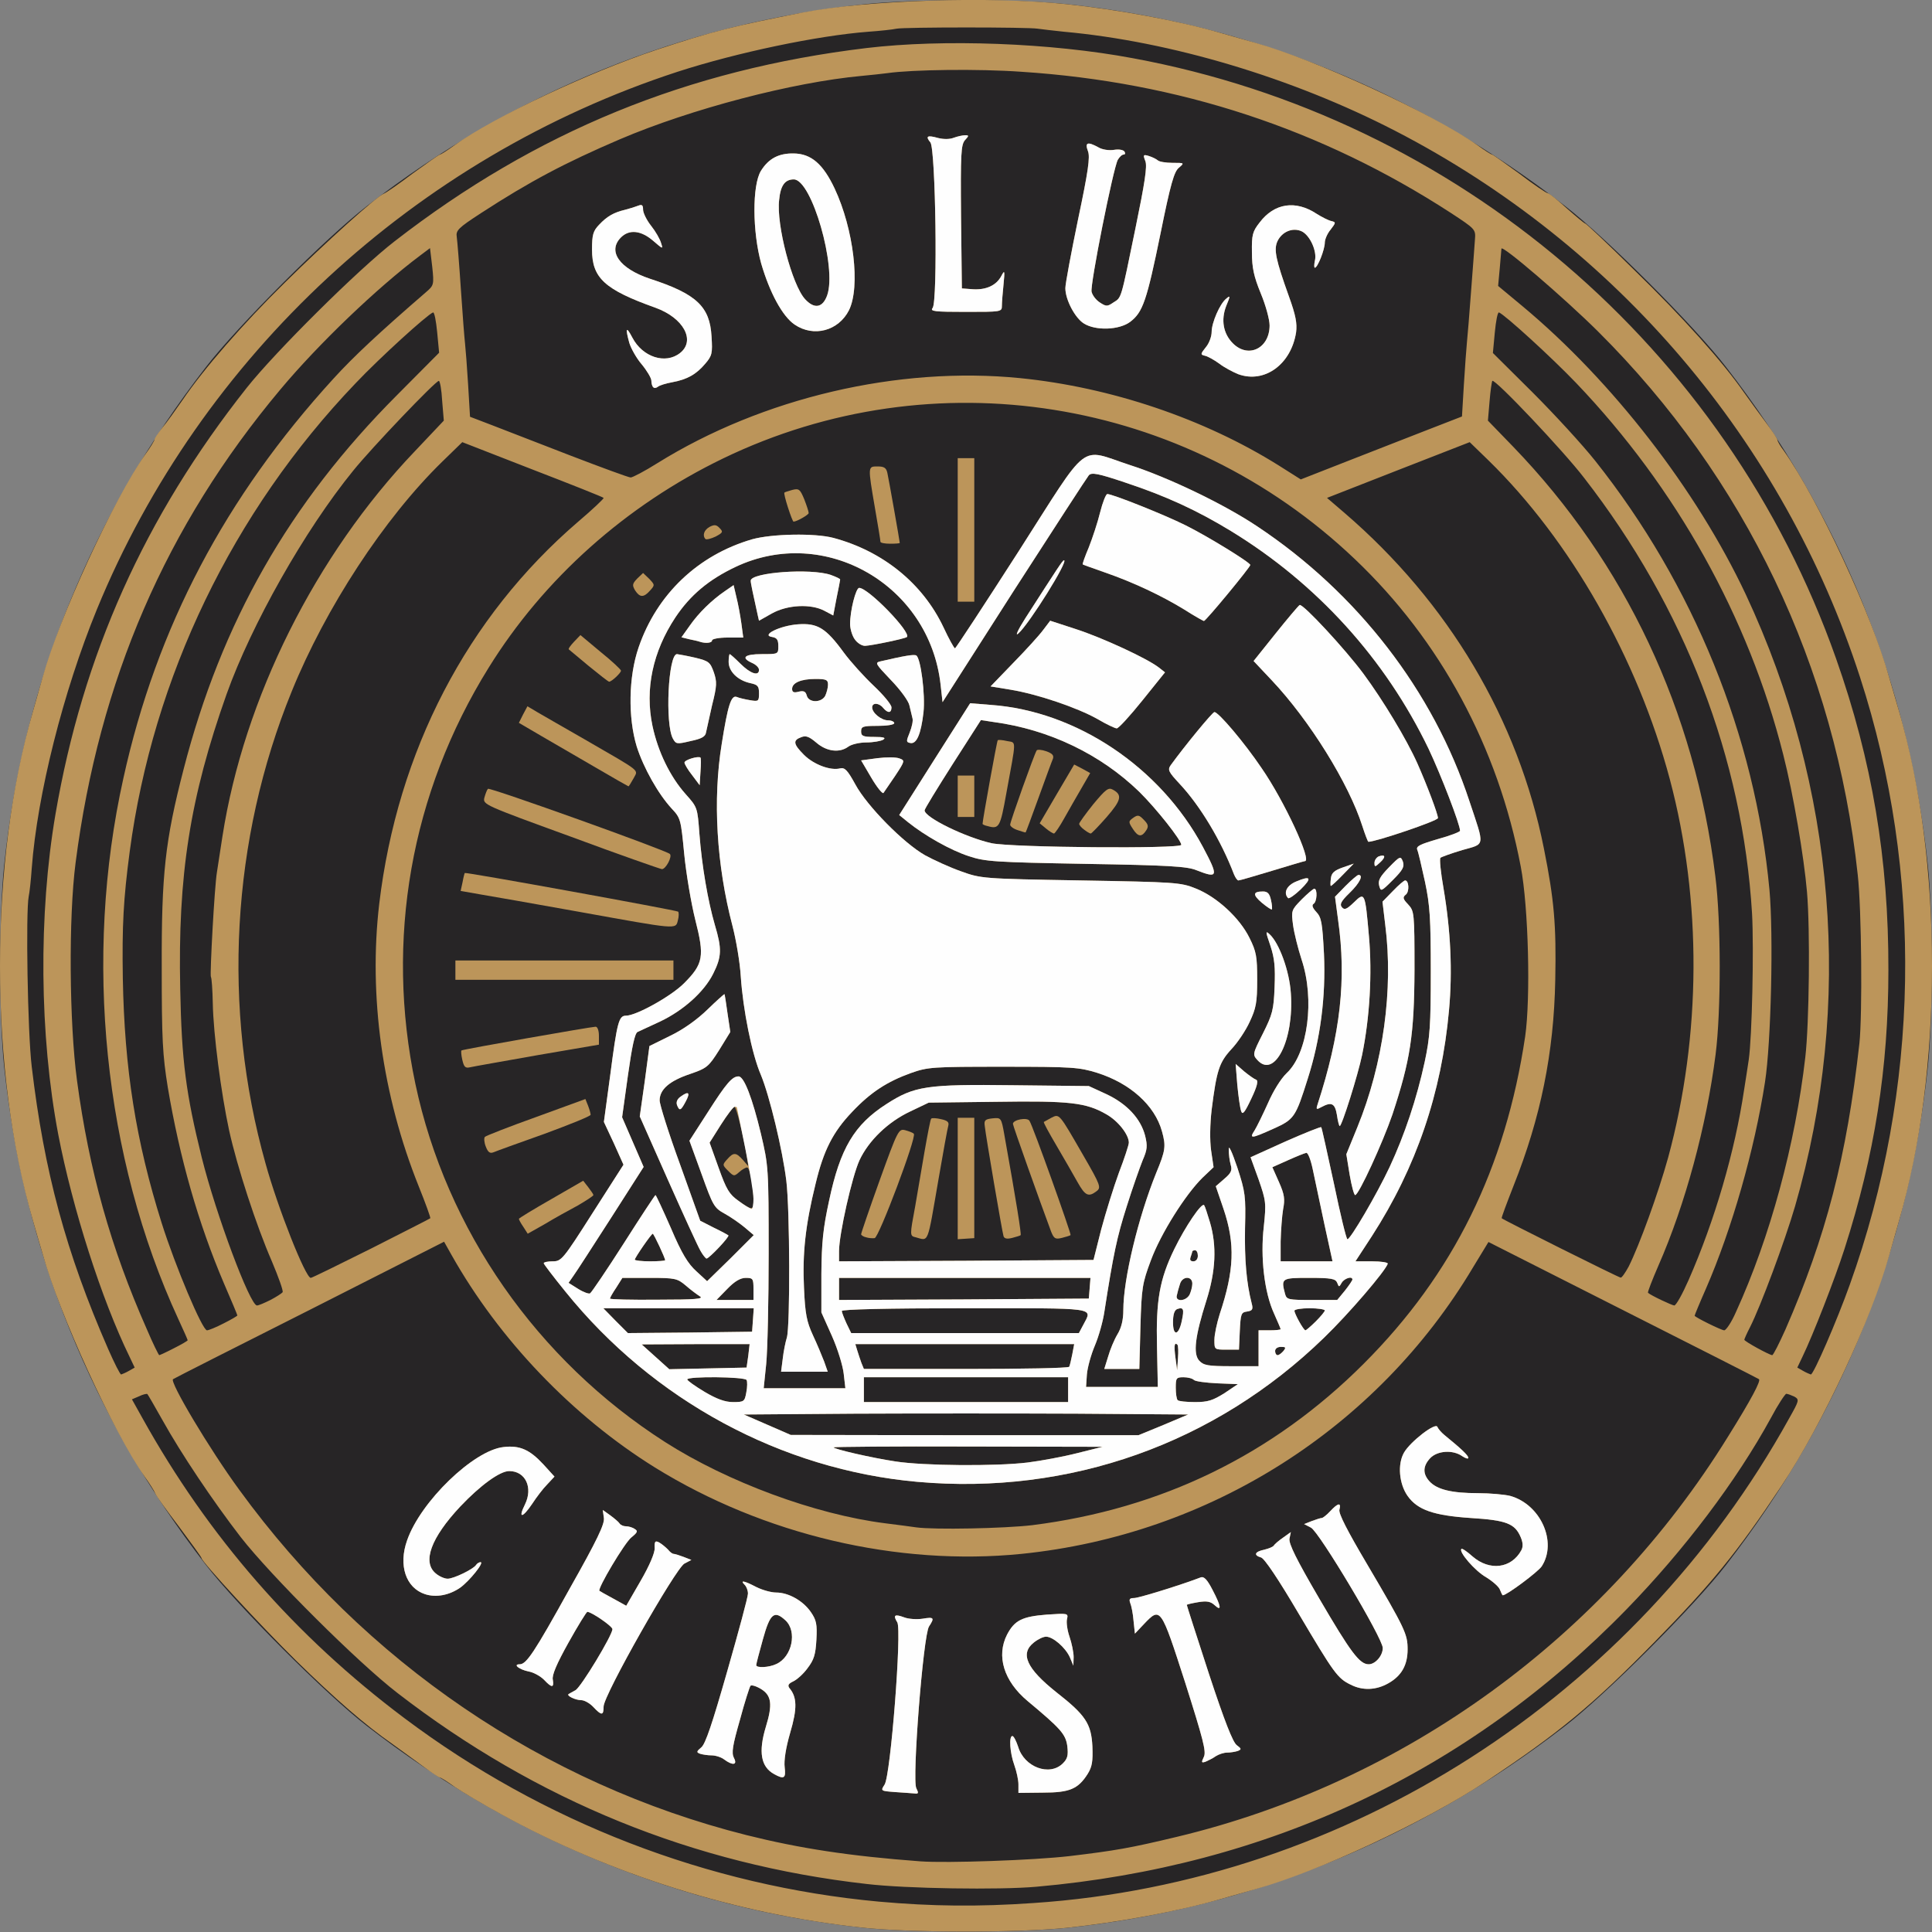 <!DOCTYPE svg PUBLIC "-//W3C//DTD SVG 20010904//EN" "http://www.w3.org/TR/2001/REC-SVG-20010904/DTD/svg10.dtd">
<svg version="1.0" xmlns="http://www.w3.org/2000/svg" width="700px" height="700px" viewBox="0 0 7000 7000" preserveAspectRatio="xMidYMid meet">
<rect x="0" y="0" width="7000" height="7000" fill="#808080" stroke="none"/>
<g id="layer101" fill="#272526" stroke="none">
 <path d="M3123 6984 c-651 -71 -1262 -319 -1793 -730 -148 -114 -470 -436 -584 -584 -415 -536 -661 -1145 -731 -1805 -19 -182 -19 -548 0 -730 70 -660 316 -1269 731 -1805 114 -148 436 -470 584 -584 536 -415 1145 -661 1805 -731 182 -19 548 -19 730 0 660 70 1269 316 1805 731 148 114 470 436 584 584 415 536 661 1145 731 1805 19 182 19 548 0 730 -70 660 -316 1269 -731 1805 -114 148 -436 470 -584 584 -536 415 -1145 661 -1805 731 -173 18 -572 18 -742 -1z"/>
 </g>
<g id="layer102" fill="#bc955a" stroke="none">
 <path d="M3123 6984 c-455 -49 -912 -193 -1308 -411 -66 -36 -141 -81 -168 -99 -26 -19 -50 -34 -54 -34 -3 0 -29 -17 -57 -38 -28 -21 -80 -58 -114 -83 -99 -69 -205 -161 -350 -303 -125 -123 -342 -358 -342 -371 0 -3 -37 -54 -81 -113 -45 -59 -84 -113 -87 -122 -3 -8 -20 -35 -38 -60 -113 -160 -308 -586 -369 -805 -8 -27 -24 -81 -35 -120 -79 -273 -120 -587 -120 -925 0 -338 41 -652 120 -925 11 -38 27 -94 35 -123 61 -218 257 -644 371 -805 19 -26 34 -51 34 -55 0 -4 13 -23 28 -42 16 -19 48 -64 73 -100 75 -111 221 -279 371 -426 149 -147 332 -312 358 -322 8 -3 56 -36 106 -74 51 -37 95 -68 98 -68 3 0 27 -15 53 -34 145 -103 484 -263 733 -346 203 -67 275 -85 530 -135 234 -45 677 -59 954 -30 190 20 410 61 561 105 39 11 94 27 123 35 218 61 644 257 805 371 26 19 50 34 53 34 3 0 48 32 100 70 51 39 97 70 102 70 5 0 36 25 69 55 34 30 64 55 67 55 3 0 83 75 177 168 177 172 320 332 398 444 25 35 62 86 83 114 21 28 38 54 38 58 0 4 10 22 23 39 126 179 318 591 382 822 8 28 24 82 35 120 79 273 120 587 120 925 0 338 -41 652 -120 925 -11 39 -27 94 -35 123 -65 233 -242 613 -390 835 -161 242 -253 355 -464 570 -223 227 -343 326 -606 501 -222 147 -607 327 -837 391 -29 8 -84 24 -123 35 -151 44 -371 85 -561 105 -177 18 -569 18 -741 -1z m622 -89 c1136 -76 2179 -746 2738 -1757 36 -64 37 -67 18 -78 -11 -5 -24 -10 -29 -10 -4 0 -30 39 -56 88 -124 227 -313 477 -521 691 -576 592 -1301 933 -2140 1007 -133 12 -472 7 -615 -10 -627 -71 -1195 -302 -1700 -692 -143 -110 -458 -424 -568 -565 -101 -131 -215 -301 -283 -423 -28 -50 -53 -93 -55 -95 -2 -2 -16 1 -30 8 l-26 11 38 68 c239 430 553 790 949 1087 502 377 1100 608 1720 665 190 17 360 19 560 5z m130 -170 c167 -20 219 -29 390 -70 823 -197 1546 -722 1996 -1450 85 -136 120 -203 112 -208 -4 -3 -227 -116 -494 -251 l-486 -246 -56 92 c-348 584 -956 969 -1636 1038 -449 45 -934 -69 -1328 -313 -299 -186 -564 -463 -737 -770 l-27 -48 -487 247 c-268 135 -491 248 -495 251 -14 8 131 252 240 401 454 624 1103 1066 1838 1251 192 48 374 76 630 95 96 7 411 -4 540 -19z m-135 -1199 c468 -59 871 -255 1201 -585 325 -325 514 -709 585 -1186 20 -139 12 -469 -16 -615 -82 -432 -291 -820 -602 -1115 -617 -587 -1526 -732 -2288 -364 -352 170 -650 436 -850 759 -282 454 -375 986 -265 1507 112 529 441 1001 905 1298 227 145 544 262 796 294 49 6 100 13 114 15 66 9 318 4 420 -8z m-3273 -559 l21 -12 -19 -40 c-101 -207 -206 -535 -258 -805 -68 -359 -72 -797 -10 -1160 99 -577 322 -1076 693 -1545 104 -131 404 -429 536 -531 512 -397 1061 -622 1710 -700 278 -33 667 -19 965 37 1175 217 2150 1049 2547 2174 131 371 191 727 190 1130 0 356 -50 670 -159 1010 -35 109 -115 314 -152 390 l-19 40 21 12 c12 7 25 12 28 13 10 0 95 -196 141 -325 254 -707 268 -1491 37 -2202 -277 -854 -882 -1565 -1684 -1979 -372 -192 -813 -324 -1200 -359 -38 -4 -81 -9 -95 -11 -34 -6 -484 -6 -512 0 -13 3 -59 8 -102 11 -183 14 -475 75 -691 145 -950 310 -1727 1029 -2104 1948 -122 298 -216 671 -236 938 -3 43 -8 89 -11 102 -11 55 -4 494 11 617 45 380 124 673 277 1023 22 50 43 92 47 92 3 -1 16 -6 28 -13z m163 -82 c28 -14 50 -27 50 -29 0 -2 -15 -36 -34 -77 -270 -585 -344 -1308 -199 -1959 120 -546 369 -1019 762 -1449 72 -79 164 -165 334 -312 29 -25 30 -27 23 -93 l-8 -67 -36 27 c-156 117 -368 320 -506 485 -415 495 -657 1055 -742 1714 -26 199 -23 582 5 790 44 327 122 605 253 901 22 52 43 94 45 94 2 0 26 -11 53 -25z m5839 -68 c147 -337 222 -625 268 -1037 11 -104 8 -484 -6 -610 -81 -755 -408 -1439 -942 -1970 -122 -121 -348 -315 -349 -299 0 2 -3 34 -6 70 l-6 65 89 74 c325 271 630 665 808 1043 327 698 391 1486 179 2217 -37 127 -125 363 -163 438 -12 23 -21 44 -21 46 0 6 90 55 101 56 4 0 25 -42 48 -93z m-5659 -22 c28 -14 50 -27 50 -29 0 -2 -22 -55 -49 -117 -93 -218 -160 -454 -203 -709 -19 -118 -22 -173 -22 -435 -1 -337 12 -458 79 -717 137 -533 383 -965 773 -1356 l153 -154 -7 -74 c-4 -41 -10 -73 -15 -72 -21 8 -192 163 -281 257 -445 465 -734 1065 -818 1696 -23 174 -28 268 -25 460 6 327 47 589 141 887 49 155 147 388 164 388 6 0 33 -11 60 -25z m5480 -42 c123 -269 215 -608 251 -923 14 -121 18 -461 6 -599 -11 -127 -49 -352 -86 -497 -125 -496 -387 -966 -750 -1346 -89 -93 -259 -248 -280 -256 -5 -1 -11 31 -15 72 l-7 75 144 143 c79 79 181 190 227 248 356 448 579 997 631 1553 15 165 6 554 -16 697 -38 246 -120 533 -214 749 -23 52 -41 96 -41 98 0 5 95 52 107 53 7 0 27 -30 43 -67z m-5310 -43 c21 -11 41 -24 44 -28 3 -5 -15 -55 -39 -112 -56 -128 -126 -343 -155 -475 -29 -135 -57 -349 -59 -459 -1 -50 -4 -93 -7 -97 -4 -8 13 -326 22 -379 3 -19 12 -78 20 -130 78 -500 337 -1018 697 -1395 l105 -111 -6 -72 c-2 -39 -8 -72 -12 -72 -12 0 -243 242 -310 325 -176 216 -369 558 -459 810 -133 375 -177 656 -168 1069 5 261 21 380 78 610 52 208 175 536 200 536 6 0 27 -9 49 -20z m5138 -72 c95 -216 168 -467 201 -688 6 -36 13 -85 17 -110 12 -82 19 -403 12 -530 -34 -563 -244 -1109 -608 -1578 -74 -97 -324 -361 -333 -352 -2 3 -7 36 -10 74 l-6 70 92 95 c406 421 658 956 732 1556 21 165 21 488 1 645 -33 260 -110 544 -207 765 -23 53 -40 97 -38 99 11 10 86 45 95 46 7 0 30 -42 52 -92z m-4774 -114 c116 -59 213 -108 215 -110 2 -1 -17 -54 -42 -116 -132 -329 -182 -690 -143 -1023 66 -553 318 -1039 721 -1385 53 -45 94 -84 92 -86 -2 -3 -118 -49 -258 -103 l-254 -99 -73 71 c-210 205 -422 529 -545 832 -219 537 -253 1148 -95 1710 45 163 145 415 164 415 4 0 102 -48 218 -106z m4557 65 c39 -78 107 -265 143 -395 120 -441 123 -932 6 -1371 -117 -438 -360 -865 -657 -1155 l-68 -66 -259 101 -258 101 63 54 c377 324 630 749 723 1217 37 185 45 276 41 475 -5 266 -53 500 -151 746 -25 64 -45 117 -43 118 8 7 424 215 431 215 4 1 17 -18 29 -40z m-725 -3033 l121 -47 7 -117 c4 -64 9 -133 11 -152 2 -19 9 -102 15 -185 6 -82 13 -167 14 -187 3 -37 2 -38 -88 -97 -467 -303 -984 -474 -1556 -511 -153 -11 -395 -8 -485 5 -16 2 -59 7 -93 10 -249 23 -617 119 -877 230 -198 85 -325 152 -502 267 -83 54 -92 63 -88 87 2 14 9 100 15 191 6 91 13 179 15 195 2 17 7 83 11 147 l7 118 81 31 c44 17 173 67 284 110 112 43 210 79 217 79 7 0 51 -23 97 -52 381 -237 873 -352 1314 -308 329 33 667 147 938 317 l79 50 171 -67 c94 -37 226 -88 292 -114z"/>
 <path d="M3243 6493 c-52 -4 -53 -4 -38 -27 22 -33 63 -561 46 -588 -16 -26 -10 -31 25 -18 15 6 45 8 66 5 42 -7 45 -4 24 28 -21 32 -62 557 -46 586 9 18 8 21 -7 19 -10 -1 -42 -3 -70 -5z"/>
 <path d="M3690 6465 c0 -16 -7 -48 -15 -70 -16 -44 -20 -105 -7 -105 5 0 14 18 21 39 22 74 114 108 162 60 17 -17 20 -29 16 -63 -6 -43 -24 -63 -144 -163 -86 -72 -114 -163 -74 -241 27 -51 54 -65 144 -72 76 -5 78 -5 73 16 -3 12 1 41 9 64 8 23 15 57 15 74 l-1 31 -13 -31 c-16 -35 -61 -74 -86 -74 -10 0 -29 9 -44 21 -51 40 -27 94 81 180 106 83 127 114 131 197 2 54 -1 73 -17 99 -35 55 -65 68 -163 68 l-88 1 0 -31z"/>
 <path d="M2805 6428 c-48 -26 -58 -80 -30 -172 25 -81 20 -113 -17 -136 -18 -11 -35 -16 -39 -12 -3 4 -21 59 -38 123 -27 94 -31 120 -22 138 14 26 -4 29 -35 6 -10 -8 -31 -15 -46 -15 -14 0 -33 -3 -42 -6 -13 -5 -13 -8 5 -23 15 -12 40 -87 94 -276 41 -143 75 -269 75 -281 0 -11 -5 -25 -12 -32 -18 -18 -2 -15 42 8 22 11 54 20 72 20 45 0 98 30 126 71 20 29 23 44 20 100 -3 54 -9 73 -32 103 -15 21 -39 42 -52 48 -17 8 -21 14 -14 24 28 33 29 74 3 162 -16 55 -23 101 -20 125 5 40 -2 45 -38 25z m8 -399 c57 -26 76 -118 33 -158 -41 -38 -56 -25 -82 69 -13 47 -24 88 -24 93 0 11 46 9 73 -4z"/>
 <path d="M4362 6365 c9 -19 -3 -64 -68 -269 -88 -273 -89 -275 -149 -212 l-33 35 -5 -47 c-2 -26 -8 -55 -12 -64 -5 -14 -2 -18 14 -18 17 0 172 -48 242 -75 11 -4 23 8 42 45 32 61 34 80 8 56 -15 -14 -29 -16 -60 -11 -23 4 -41 8 -41 10 0 2 36 114 80 249 57 173 87 249 101 259 17 13 18 15 4 21 -9 3 -27 6 -39 6 -12 0 -30 6 -41 13 -11 8 -28 16 -37 20 -15 5 -16 3 -6 -18z"/>
 <path d="M2150 6185 c-13 -14 -33 -25 -44 -25 -21 0 -54 -16 -46 -22 3 -2 14 -8 25 -14 20 -11 133 -198 134 -221 1 -10 -76 -63 -91 -63 -3 0 -34 50 -68 111 -43 77 -61 119 -57 135 5 30 -4 30 -32 0 -13 -13 -38 -27 -56 -30 -34 -7 -58 -26 -32 -26 24 0 52 -41 181 -274 100 -177 127 -234 124 -256 l-4 -29 28 20 c15 11 30 24 33 29 4 6 14 10 23 10 9 0 24 4 32 10 12 7 10 12 -12 30 -24 18 -125 188 -116 194 1 1 24 14 50 28 l47 26 52 -90 c32 -55 52 -102 51 -119 -1 -25 2 -28 17 -20 10 6 23 17 31 25 7 9 16 16 21 16 4 0 20 5 36 11 l28 11 -25 13 c-32 17 -293 477 -293 518 0 33 -7 34 -37 2z"/>
 <path d="M4894 6104 c-48 -23 -61 -42 -189 -258 -73 -124 -124 -200 -136 -203 -28 -8 -23 -21 11 -28 16 -4 32 -10 35 -15 3 -5 18 -18 34 -29 l28 -20 -5 24 c-3 18 25 75 108 217 114 195 146 238 179 238 24 0 51 -31 51 -59 0 -35 -230 -420 -260 -436 l-25 -13 28 -11 c16 -6 32 -11 36 -11 4 0 18 -11 31 -25 28 -30 40 -32 33 -5 -4 13 29 77 100 197 139 236 147 254 147 309 0 57 -22 96 -70 123 -44 25 -93 27 -136 5z"/>
 <path d="M1540 5776 c-70 -23 -97 -105 -65 -195 49 -141 241 -326 349 -338 59 -7 95 9 145 63 l40 44 -27 29 c-15 15 -39 47 -54 70 -35 52 -52 54 -26 2 30 -61 2 -121 -57 -121 -34 0 -105 52 -177 128 -107 114 -139 202 -89 243 13 11 32 19 43 19 22 0 94 -35 103 -50 3 -5 11 -10 16 -10 15 0 -39 67 -73 92 -40 28 -88 37 -128 24z"/>
 <path d="M5435 5761 c-3 -11 -26 -31 -50 -46 -41 -23 -101 -93 -90 -103 2 -3 20 9 40 27 62 54 141 44 177 -22 7 -13 6 -28 -2 -47 -21 -50 -52 -62 -181 -70 -134 -9 -193 -29 -229 -80 -31 -44 -37 -115 -13 -157 23 -40 115 -111 121 -93 3 7 14 20 25 29 60 49 87 74 87 83 0 5 -10 2 -22 -6 -34 -24 -90 -20 -116 7 -27 29 -28 57 -2 85 27 29 80 42 175 42 44 0 97 5 117 10 110 31 171 167 114 255 -13 20 -127 105 -141 105 -2 0 -6 -9 -10 -19z"/>
 <path d="M3324 5369 c-493 -44 -958 -295 -1276 -690 -43 -53 -78 -99 -78 -102 0 -4 15 -7 33 -7 31 0 37 -7 144 -175 l112 -175 -35 -78 -36 -77 23 -170 c25 -192 31 -215 57 -215 37 0 163 -70 210 -117 71 -71 75 -98 41 -231 -15 -60 -33 -167 -40 -238 -12 -125 -13 -130 -45 -164 -49 -53 -102 -147 -127 -225 -32 -105 -30 -253 7 -360 66 -192 215 -334 411 -391 71 -20 228 -23 295 -5 179 48 323 165 398 323 20 43 39 77 42 77 3 0 107 -159 231 -352 261 -408 216 -373 403 -312 137 44 340 141 461 222 363 241 638 597 769 996 56 168 58 153 -26 177 -40 12 -76 25 -79 28 -4 4 1 53 11 110 26 153 33 300 20 442 -27 301 -119 570 -279 818 l-60 92 60 0 c33 0 59 4 57 9 -10 28 -141 181 -230 267 -396 385 -923 572 -1474 523z m399 -70 c48 -6 129 -21 180 -34 l92 -23 -487 -1 c-269 -1 -488 1 -488 3 0 6 137 38 224 51 102 16 363 18 479 4z m492 -136 l90 -38 -403 -3 c-221 -1 -583 -1 -805 0 l-402 3 85 37 85 37 630 1 630 0 90 -37z m-1511 -118 c4 -20 4 -40 1 -45 -7 -12 -215 -14 -215 -2 0 4 28 24 63 45 44 26 74 37 103 37 40 0 42 -2 48 -35z m1166 -10 l0 -45 -370 0 -370 0 0 45 0 45 370 0 370 0 0 -45z m566 13 l49 -33 -75 -3 c-41 -2 -79 -7 -84 -12 -6 -6 -23 -10 -38 -10 -26 0 -28 3 -28 38 0 21 3 42 7 45 3 4 32 7 63 7 47 0 64 -6 106 -32z m-1379 -70 c-3 -29 -22 -91 -43 -138 l-38 -85 0 -140 c1 -113 6 -164 28 -265 40 -189 91 -275 208 -350 101 -65 145 -72 458 -68 l275 3 63 29 c75 35 125 89 141 151 9 37 8 50 -9 89 -10 25 -37 101 -58 168 -35 110 -48 171 -81 383 -5 33 -20 87 -34 120 -14 33 -27 80 -29 105 l-3 45 130 0 130 0 -3 -145 c-4 -168 9 -244 63 -355 39 -80 100 -171 108 -158 3 4 12 32 21 62 25 85 21 176 -13 283 -41 129 -49 193 -26 218 16 17 31 20 117 20 l98 0 0 -65 0 -65 40 0 c22 0 40 -2 40 -4 0 -2 -11 -28 -24 -57 -35 -76 -50 -204 -37 -315 9 -86 8 -93 -19 -171 l-29 -80 126 -57 c70 -31 128 -54 130 -52 2 1 22 94 46 204 23 111 45 202 49 202 11 0 106 -162 153 -262 54 -116 98 -247 127 -381 19 -89 22 -131 22 -327 0 -191 -3 -240 -21 -325 -12 -55 -24 -107 -28 -116 -5 -13 10 -20 75 -39 44 -12 80 -26 80 -30 0 -23 -69 -202 -114 -297 -157 -326 -405 -599 -716 -789 -123 -75 -236 -127 -384 -176 -98 -33 -121 -37 -131 -26 -6 7 -128 195 -271 417 l-259 405 -7 -63 c-40 -362 -420 -580 -743 -427 -97 46 -164 102 -218 183 -82 124 -111 260 -83 393 20 94 64 184 120 247 43 48 43 49 50 143 9 118 31 245 56 331 26 87 25 115 -6 177 -33 66 -108 133 -192 173 -37 17 -74 34 -82 38 -10 5 -20 52 -35 158 l-21 151 39 90 39 90 -117 183 c-65 101 -126 196 -137 211 l-18 26 35 22 c19 12 39 19 43 16 5 -3 60 -84 122 -181 61 -96 113 -175 115 -175 2 0 27 54 56 120 39 92 62 129 92 156 l39 36 85 -83 84 -84 -33 -28 c-18 -15 -51 -38 -73 -50 -38 -21 -42 -29 -83 -143 l-44 -121 67 -104 c67 -105 88 -129 111 -129 20 0 50 79 81 208 27 115 28 122 28 432 0 173 -4 354 -9 403 l-9 87 148 0 148 0 -6 -52z m-346 -65 l5 -43 -195 0 -196 1 50 45 50 45 140 -3 140 -3 6 -42z m1163 39 c2 -4 7 -24 11 -45 l7 -37 -397 0 -396 0 7 23 c4 12 10 32 15 45 l9 22 369 0 c203 0 372 -3 375 -8z m392 -80 c-11 -10 -13 3 -7 48 l6 45 3 -44 c2 -23 1 -46 -2 -49z m384 23 c10 -13 9 -15 -9 -15 -12 0 -21 6 -21 15 0 8 4 15 9 15 5 0 14 -7 21 -15z m-1922 -112 l3 -43 -273 0 -272 0 44 45 45 45 225 -2 225 -3 3 -42z m1197 17 c33 -64 60 -60 -430 -60 -280 0 -445 4 -445 10 0 5 8 25 17 45 l17 35 413 0 412 0 16 -30z m357 -15 c9 -42 6 -50 -17 -42 -10 4 -15 20 -15 48 0 52 21 48 32 -6z m485 3 c18 -18 33 -36 33 -40 0 -4 -25 -8 -55 -8 -30 0 -55 4 -55 9 0 11 33 71 40 71 2 0 19 -14 37 -32z m-2231 -91 c-11 -7 -34 -24 -51 -39 -31 -26 -38 -28 -131 -28 l-99 0 -22 35 c-13 19 -23 37 -23 40 0 3 78 5 173 4 137 0 168 -3 153 -12z m194 -27 c0 -37 -2 -40 -28 -40 -19 0 -40 12 -67 40 l-39 40 67 0 67 0 0 -40z m1218 -2 l3 -38 -455 0 -456 0 0 40 0 40 453 -2 452 -3 3 -37z m362 23 c5 -11 10 -29 10 -40 0 -29 -37 -28 -45 2 -4 12 -9 30 -11 40 -7 24 32 23 46 -2z m563 -15 c15 -19 27 -37 27 -40 0 -14 -30 -4 -39 12 -9 16 -10 16 -16 0 -6 -15 -21 -18 -101 -18 -101 0 -103 1 -88 58 6 21 11 22 98 22 l91 0 28 -34z m-2463 -110 c0 -8 -41 -96 -45 -96 -5 0 -65 87 -65 94 0 3 25 6 55 6 30 0 55 -2 55 -4z m1580 -112 c16 -60 45 -153 64 -205 20 -52 36 -101 36 -109 0 -29 -39 -79 -82 -103 -73 -42 -132 -49 -398 -45 l-245 3 -67 32 c-81 38 -151 106 -184 177 -27 59 -74 268 -74 329 l0 37 461 -2 461 -3 28 -111z m350 96 c0 -11 -4 -20 -10 -20 -5 0 -10 2 -10 4 0 2 -3 11 -6 20 -4 11 -1 16 10 16 9 0 16 -8 16 -20z m458 -117 c-16 -76 -35 -165 -42 -198 -7 -33 -17 -59 -23 -58 -6 1 -36 13 -67 27 l-56 25 24 54 c20 45 22 62 15 98 -4 24 -8 77 -9 117 l0 72 94 0 94 0 -30 -137z m-2068 -82 c0 -54 -13 -121 -23 -121 -6 0 -19 8 -29 17 -18 16 -20 15 -40 -5 -21 -21 -21 -22 -3 -42 23 -26 32 -25 57 3 l19 22 -5 -35 c-14 -80 -38 -180 -45 -180 -4 0 -26 29 -49 65 l-41 65 33 92 c28 78 38 95 72 119 49 35 54 35 54 0z"/>
 <path d="M2836 4923 c3 -27 10 -61 15 -77 12 -40 11 -462 -2 -568 -14 -114 -61 -308 -92 -383 -33 -76 -65 -237 -73 -357 -3 -51 -17 -133 -30 -183 -58 -221 -72 -458 -39 -660 22 -139 34 -177 54 -170 9 4 31 9 49 12 30 5 32 4 32 -25 0 -26 -4 -31 -32 -37 -45 -10 -78 -42 -78 -77 0 -15 2 -28 4 -28 2 0 20 16 39 35 36 36 67 46 67 22 0 -8 -11 -19 -25 -25 -42 -19 -28 -32 35 -32 60 0 60 0 60 -29 0 -23 -5 -30 -22 -33 -43 -6 27 -41 93 -46 71 -5 101 13 166 102 25 34 74 88 109 121 35 33 64 68 64 78 0 21 -13 22 -30 2 -15 -19 -40 -20 -40 -2 0 20 33 47 58 47 12 0 22 5 22 10 0 6 -27 10 -60 10 -53 0 -60 2 -60 20 0 17 7 20 48 20 34 0 43 3 32 10 -8 5 -36 10 -61 10 -25 0 -54 7 -65 15 -32 24 -79 18 -116 -14 -26 -22 -38 -27 -55 -20 -31 11 -29 25 10 64 35 35 96 58 131 49 17 -4 27 7 55 58 42 78 175 213 253 257 31 17 90 44 130 58 72 26 77 27 433 33 342 6 363 7 417 29 76 30 159 106 195 179 25 50 28 68 28 152 0 82 -4 103 -27 152 -14 31 -44 76 -67 100 -44 48 -53 77 -71 219 -6 52 -7 110 -2 147 l9 61 -40 38 c-62 61 -151 202 -187 299 -31 83 -34 99 -38 242 l-4 152 -64 0 -63 0 14 -45 c7 -25 22 -61 34 -81 14 -23 21 -52 21 -87 0 -113 54 -336 119 -497 34 -82 36 -97 21 -151 -26 -94 -115 -174 -235 -212 -65 -20 -89 -22 -340 -22 -257 0 -273 1 -335 23 -86 31 -146 70 -212 140 -70 73 -104 140 -133 261 -37 150 -48 253 -42 377 4 95 10 123 32 171 15 32 33 75 41 96 l13 37 -84 0 -85 0 6 -47z m154 -2402 c5 -11 10 -29 10 -40 0 -18 -6 -21 -46 -21 -52 0 -84 14 -84 36 0 12 6 15 24 10 18 -4 25 -1 29 14 7 27 53 27 67 1z"/>
 <path d="M4400 4855 c0 -20 9 -61 19 -93 53 -159 57 -255 14 -382 l-28 -82 31 -27 c25 -21 29 -31 23 -51 -4 -14 -7 -38 -7 -55 -1 -19 11 6 31 65 29 89 31 103 28 220 -2 114 5 198 24 272 6 22 3 27 -17 30 -21 3 -23 8 -26 71 l-3 67 -44 0 c-45 0 -45 0 -45 -35z"/>
 <path d="M2538 4532 c-9 -15 -62 -131 -118 -257 l-102 -230 18 -127 17 -128 75 -37 c48 -23 98 -59 135 -95 33 -32 61 -57 62 -56 1 2 6 33 11 70 l10 67 -40 65 c-39 62 -45 66 -105 87 -75 25 -111 56 -111 96 0 15 33 120 74 232 l73 204 49 25 c27 13 51 26 53 28 5 5 -70 84 -79 84 -3 0 -13 -12 -22 -28z"/>
 <path d="M4890 4256 l-12 -74 40 -98 c94 -230 131 -499 101 -733 l-10 -84 38 -39 c20 -21 40 -38 44 -38 14 0 16 40 3 51 -13 10 -11 16 8 36 22 24 23 29 23 236 -1 237 -15 328 -80 525 -35 102 -122 292 -135 292 -4 0 -13 -33 -20 -74z"/>
 <path d="M4546 4095 c8 -13 30 -58 48 -98 19 -44 47 -89 68 -109 77 -72 102 -267 54 -411 -13 -40 -27 -96 -31 -125 -7 -53 -6 -55 31 -93 21 -21 42 -39 46 -39 12 0 10 48 -3 55 -7 5 -3 15 10 29 19 20 22 39 28 152 7 156 -13 310 -59 453 -44 140 -49 147 -125 181 -80 36 -88 37 -67 5z"/>
 <path d="M4844 4040 c-7 -42 -19 -49 -56 -29 -18 10 -20 9 -15 -7 84 -258 106 -455 75 -672 l-11 -83 38 -39 c22 -22 43 -40 47 -40 19 0 5 29 -32 65 -31 30 -37 42 -28 52 9 11 17 8 43 -17 40 -39 41 -38 55 123 12 134 3 294 -25 430 -15 72 -73 257 -81 257 -2 0 -7 -18 -10 -40z"/>
 <path d="M4497 4026 c-4 -11 -10 -53 -14 -95 l-6 -76 31 27 c17 14 37 28 43 30 9 3 4 24 -17 68 -24 51 -32 61 -37 46z"/>
 <path d="M2453 4004 c-4 -11 1 -22 12 -30 30 -22 37 -16 20 16 -18 34 -23 37 -32 14z"/>
 <path d="M4556 3841 c-18 -20 -18 -22 20 -97 34 -68 39 -85 42 -167 3 -73 0 -104 -15 -150 -18 -52 -18 -56 -3 -42 35 32 72 134 77 214 12 169 -59 310 -121 242z"/>
 <path d="M4572 3271 c-34 -29 -33 -41 4 -41 17 0 24 8 29 31 4 17 5 32 3 34 -1 2 -18 -9 -36 -24z"/>
 <path d="M4667 3254 c-18 -19 -5 -46 29 -60 54 -23 59 -13 16 29 -21 20 -41 34 -45 31z"/>
 <path d="M4997 3209 c-5 -19 3 -33 36 -67 40 -41 42 -41 50 -20 6 18 0 30 -36 66 -43 43 -44 43 -50 21z"/>
 <path d="M4822 3183 c2 -20 12 -29 43 -40 l40 -14 -40 41 c-21 22 -41 40 -43 40 -2 0 -2 -12 0 -27z"/>
 <path d="M4471 3168 c-47 -123 -123 -249 -197 -328 -41 -44 -44 -51 -32 -68 50 -69 151 -192 158 -192 15 0 109 111 171 203 83 120 183 337 157 337 -3 0 -57 16 -119 35 -63 19 -117 35 -122 35 -4 0 -11 -10 -16 -22z"/>
 <path d="M4335 3153 c-33 -14 -103 -18 -400 -23 -332 -6 -365 -8 -425 -28 -65 -21 -159 -74 -220 -123 l-32 -26 128 -202 129 -203 75 6 c310 22 614 226 768 514 58 109 56 116 -23 85z m-55 -92 c0 -17 -91 -132 -152 -192 -140 -136 -327 -226 -528 -253 l-46 -7 -102 159 c-56 88 -102 163 -102 168 0 26 149 98 242 119 73 16 688 21 688 6z"/>
 <path d="M4105 3004 c-17 -26 -17 -28 1 -41 16 -11 21 -11 38 7 16 16 18 24 10 37 -17 27 -30 26 -49 -3z"/>
 <path d="M3688 3008 c-16 -5 -28 -14 -28 -20 0 -11 87 -255 96 -269 2 -4 18 -3 35 3 22 8 28 15 24 27 -4 9 -27 72 -52 141 -25 69 -46 126 -47 126 0 1 -13 -3 -28 -8z"/>
 <path d="M3790 3002 l-23 -19 62 -106 63 -107 29 15 29 16 -30 52 c-17 29 -45 78 -63 110 -17 31 -35 57 -38 57 -4 0 -17 -8 -29 -18z"/>
 <path d="M3928 3006 c-10 -7 -18 -17 -18 -21 0 -4 23 -36 51 -71 45 -54 55 -62 71 -53 35 19 31 38 -22 99 -29 33 -55 60 -58 60 -4 0 -15 -7 -24 -14z"/>
 <path d="M3578 2993 c-10 -2 -18 -6 -18 -8 0 -13 52 -301 55 -303 2 -2 17 -1 34 3 34 7 34 -12 -3 190 -22 123 -26 130 -68 118z"/>
 <path d="M3470 2885 l0 -75 30 0 30 0 0 75 0 75 -30 0 -30 0 0 -75z"/>
 <path d="M4980 3126 c0 -9 7 -19 15 -23 25 -9 27 2 5 22 -18 17 -20 17 -20 1z"/>
 <path d="M4936 2993 c-49 -154 -191 -383 -329 -529 l-65 -69 80 -100 c44 -55 83 -101 87 -103 13 -4 165 160 231 249 71 96 156 237 195 324 36 81 75 185 75 199 0 10 -225 86 -252 86 -2 0 -12 -26 -22 -57z"/>
 <path d="M3157 2818 l-37 -63 59 -8 c32 -4 68 -4 80 1 20 7 20 9 -15 62 -20 30 -40 58 -43 63 -4 4 -24 -21 -44 -55z"/>
 <path d="M2508 2809 c-16 -20 -28 -41 -28 -46 0 -10 51 -25 58 -18 2 1 2 25 0 51 l-3 49 -27 -36z"/>
 <path d="M2438 2676 c-29 -53 -17 -307 15 -306 7 1 36 6 66 13 49 12 54 16 67 52 12 35 12 49 -6 120 -10 44 -20 89 -22 99 -2 15 -17 23 -56 31 -50 12 -53 11 -64 -9z"/>
 <path d="M3298 2692 c-15 -3 -15 -6 -2 -38 8 -20 13 -43 10 -52 -2 -9 -7 -30 -11 -46 -3 -16 -33 -57 -67 -92 -57 -60 -59 -63 -37 -68 86 -20 121 -26 129 -21 16 10 33 141 26 206 -9 79 -25 116 -48 111z"/>
 <path d="M3976 2605 c-73 -41 -217 -90 -314 -106 l-73 -12 83 -86 c46 -47 95 -101 108 -119 l25 -33 95 31 c95 31 255 105 298 138 l23 18 -82 102 c-45 56 -87 102 -93 101 -6 0 -38 -15 -70 -34z"/>
 <path d="M3096 2315 c-9 -13 -16 -38 -16 -54 0 -49 21 -131 33 -131 33 0 189 161 173 178 -7 6 -127 31 -152 32 -12 0 -29 -11 -38 -25z"/>
 <path d="M2535 2325 c-5 -2 -23 -6 -38 -9 l-28 -7 30 -42 c32 -46 79 -92 127 -125 l32 -22 10 43 c6 23 14 66 18 95 l7 52 -57 0 c-31 0 -56 5 -56 10 0 10 -24 12 -45 5z"/>
 <path d="M3715 2240 c119 -185 135 -210 140 -210 18 0 -125 229 -165 265 -13 12 -3 -11 25 -55z"/>
 <path d="M2745 2227 c-16 -73 -25 -113 -25 -123 0 -30 217 -46 290 -21 19 7 35 14 34 17 0 3 -6 33 -13 67 l-12 63 -32 -17 c-49 -26 -134 -22 -191 10 l-46 26 -5 -22z"/>
 <path d="M4290 2208 c-80 -49 -183 -98 -287 -134 -43 -15 -79 -28 -80 -29 -2 -1 8 -29 22 -62 13 -33 32 -90 41 -127 9 -36 21 -66 26 -66 19 0 207 75 283 113 79 39 235 135 235 144 0 8 -161 203 -168 203 -4 -1 -36 -19 -72 -42z"/>
 <path d="M3138 4483 c-10 -2 -18 -8 -18 -11 0 -4 30 -92 67 -195 66 -183 69 -188 93 -182 14 4 28 9 31 13 11 11 -127 377 -142 378 -8 1 -22 0 -31 -3z"/>
 <path d="M3318 4483 c-22 -5 -22 -6 -2 -113 8 -47 23 -136 34 -199 11 -62 21 -116 24 -118 3 -3 19 -2 36 2 23 5 29 11 26 23 -3 10 -19 98 -36 197 -41 237 -34 221 -82 208z"/>
 <path d="M3470 4270 l0 -220 30 0 30 0 0 218 0 218 -30 2 -30 2 0 -220z"/>
 <path d="M3636 4479 c-5 -16 -64 -361 -68 -399 -3 -21 1 -25 28 -28 31 -3 32 -3 43 60 44 245 62 360 59 363 -1 2 -15 6 -30 10 -19 5 -29 3 -32 -6z"/>
 <path d="M3809 4464 c-41 -110 -139 -385 -139 -392 0 -15 52 -25 60 -11 13 20 152 410 149 414 -2 2 -16 6 -31 10 -24 6 -29 3 -39 -21z"/>
 <path d="M3904 4283 c-15 -27 -49 -86 -76 -132 -27 -46 -48 -84 -46 -86 2 -1 14 -8 27 -15 30 -15 27 -18 117 138 62 107 64 115 47 128 -29 22 -41 17 -69 -33z"/>
 <path d="M1896 4445 c-9 -13 -16 -26 -16 -29 0 -2 52 -34 117 -71 l116 -67 18 23 c10 13 19 26 19 29 0 3 -26 20 -57 38 -32 17 -86 47 -119 67 l-62 35 -16 -25z"/>
 <path d="M1760 4154 c-6 -15 -7 -31 -3 -35 4 -4 88 -37 186 -72 l178 -65 10 25 c5 13 9 28 9 32 0 5 -75 35 -167 69 -93 33 -176 63 -185 67 -13 5 -20 0 -28 -21z"/>
 <path d="M1675 3840 c-4 -17 -5 -33 -3 -34 4 -4 471 -86 486 -86 7 0 12 14 12 33 l0 32 -222 38 c-123 22 -233 41 -245 44 -17 4 -22 -1 -28 -27z"/>
 <path d="M1650 3515 l0 -35 395 0 395 0 0 35 0 35 -395 0 -395 0 0 -35z"/>
 <path d="M2100 3304 c-162 -29 -326 -58 -363 -64 l-68 -12 7 -32 c3 -17 7 -32 8 -33 3 -4 767 135 773 140 3 3 3 18 -1 32 -8 33 -1 33 -356 -31z"/>
 <path d="M2067 3031 c-313 -114 -318 -116 -312 -141 4 -14 9 -28 13 -32 7 -6 646 223 659 236 10 9 -15 56 -29 55 -7 -1 -156 -53 -331 -118z"/>
 <path d="M2160 2782 c-64 -37 -153 -89 -198 -115 l-82 -48 15 -30 16 -30 37 22 c20 12 96 55 167 96 216 125 197 110 180 144 -9 16 -17 29 -18 28 -1 0 -54 -30 -117 -67z"/>
 <path d="M2133 2413 c-37 -31 -70 -58 -72 -60 -3 -2 6 -14 19 -28 l23 -24 73 61 c41 33 74 64 74 68 0 8 -34 40 -43 40 -3 0 -36 -26 -74 -57z"/>
 <path d="M3470 1920 l0 -260 30 0 30 0 0 260 0 260 -30 0 -30 0 0 -260z"/>
 <path d="M2301 2139 c-11 -19 -10 -24 8 -43 l21 -20 22 21 c21 22 21 23 3 43 -23 26 -37 25 -54 -1z"/>
 <path d="M3190 1963 c0 -5 -9 -60 -20 -123 -26 -152 -26 -150 10 -150 23 0 31 5 35 23 5 22 45 248 45 254 0 2 -16 3 -35 3 -19 0 -35 -3 -35 -7z"/>
 <path d="M2556 1953 c-12 -13 -5 -33 15 -44 17 -9 25 -8 36 4 14 14 12 17 -14 31 -17 8 -33 12 -37 9z"/>
 <path d="M2855 1839 c-9 -28 -15 -52 -13 -54 1 -2 15 -6 29 -10 24 -6 28 -2 43 34 9 23 16 45 16 50 0 6 -43 31 -55 31 -2 0 -11 -23 -20 -51z"/>
 <path d="M2367 1403 c-4 -3 -7 -14 -7 -24 0 -9 -16 -36 -35 -59 -19 -22 -39 -58 -45 -78 -15 -55 -11 -61 11 -19 37 71 120 98 173 56 57 -45 13 -127 -89 -164 -185 -66 -230 -108 -230 -211 0 -53 4 -67 25 -89 29 -31 53 -45 95 -55 16 -4 38 -11 48 -15 13 -5 17 -2 17 15 0 11 13 38 29 58 16 20 32 48 36 62 8 24 7 23 -29 -8 -43 -37 -86 -42 -116 -12 -50 50 -6 113 105 150 169 55 217 101 223 209 4 61 2 70 -23 99 -32 38 -65 57 -120 67 -22 4 -45 11 -51 16 -6 5 -14 6 -17 2z"/>
 <path d="M4487 1356 c-20 -8 -52 -25 -70 -39 -18 -13 -41 -26 -51 -28 -17 -4 -17 -6 3 -31 12 -14 21 -39 21 -55 0 -34 30 -103 53 -121 15 -13 15 -10 0 26 -20 51 -11 101 24 136 56 56 133 18 133 -65 0 -21 -14 -73 -32 -116 -25 -61 -32 -93 -32 -149 -1 -63 2 -75 28 -108 53 -70 130 -82 207 -31 19 12 43 24 53 26 17 4 16 6 -3 31 -12 14 -21 36 -21 47 0 25 -26 91 -36 91 -3 0 -3 -11 0 -25 9 -34 -18 -93 -48 -107 -33 -15 -72 2 -88 37 -13 30 -6 65 42 199 25 69 30 98 26 130 -18 116 -114 186 -209 152z"/>
 <path d="M2879 1176 c-44 -30 -90 -115 -121 -221 -32 -115 -33 -284 -1 -336 28 -45 65 -64 119 -63 63 1 106 38 148 127 69 147 94 356 52 441 -38 75 -128 99 -197 52z m118 -106 c36 -101 -56 -420 -121 -420 -32 0 -48 22 -53 74 -11 90 47 309 94 360 34 37 64 31 80 -14z"/>
 <path d="M3927 1172 c-32 -20 -67 -86 -67 -128 0 -16 21 -128 46 -249 37 -175 44 -226 36 -247 -12 -32 -2 -36 38 -14 13 8 38 12 56 9 18 -3 34 0 38 6 4 6 3 11 -3 11 -6 0 -15 9 -21 19 -17 32 -101 454 -95 478 3 13 16 30 30 39 23 15 27 15 49 0 30 -19 26 -6 80 -269 34 -165 43 -224 36 -243 -9 -23 -8 -25 12 -19 13 4 27 11 33 16 5 5 29 9 53 9 44 0 44 0 23 18 -17 14 -30 59 -66 237 -50 244 -64 286 -110 321 -40 30 -125 33 -168 6z"/>
 <path d="M3379 1116 c19 -22 11 -577 -8 -600 -19 -23 -11 -27 28 -16 20 5 42 5 57 -1 14 -5 32 -9 41 -9 14 0 14 2 -1 18 -14 17 -16 48 -14 278 l3 259 40 3 c48 3 85 -14 103 -48 12 -23 13 -20 8 30 -3 30 -6 65 -6 78 0 22 -2 22 -131 22 -113 0 -130 -2 -120 -14z"/>
 </g>
<g id="layer103" fill="#fefefe" stroke="none">
 <path d="M3243 6493 c-52 -4 -53 -4 -38 -27 22 -33 63 -561 46 -588 -16 -26 -10 -31 25 -18 15 6 45 8 66 5 42 -7 45 -4 24 28 -21 32 -62 557 -46 586 9 18 8 21 -7 19 -10 -1 -42 -3 -70 -5z"/>
 <path d="M3690 6465 c0 -16 -7 -48 -15 -70 -16 -44 -20 -105 -7 -105 5 0 14 18 21 39 22 74 114 108 162 60 17 -17 20 -29 16 -63 -6 -43 -24 -63 -144 -163 -86 -72 -114 -163 -74 -241 27 -51 54 -65 144 -72 76 -5 78 -5 73 16 -3 12 1 41 9 64 8 23 15 57 15 74 l-1 31 -13 -31 c-16 -35 -61 -74 -86 -74 -10 0 -29 9 -44 21 -51 40 -27 94 81 180 106 83 127 114 131 197 2 54 -1 73 -17 99 -35 55 -65 68 -163 68 l-88 1 0 -31z"/>
 <path d="M2805 6428 c-48 -26 -58 -80 -30 -172 25 -81 20 -113 -17 -136 -18 -11 -35 -16 -39 -12 -3 4 -21 59 -38 123 -27 94 -31 120 -22 138 14 26 -4 29 -35 6 -10 -8 -31 -15 -46 -15 -14 0 -33 -3 -42 -6 -13 -5 -13 -8 5 -23 15 -12 40 -87 94 -276 41 -143 75 -269 75 -281 0 -11 -5 -25 -12 -32 -18 -18 -2 -15 42 8 22 11 54 20 72 20 45 0 98 30 126 71 20 29 23 44 20 100 -3 54 -9 73 -32 103 -15 21 -39 42 -52 48 -17 8 -21 14 -14 24 28 33 29 74 3 162 -16 55 -23 101 -20 125 5 40 -2 45 -38 25z m8 -399 c57 -26 76 -118 33 -158 -41 -38 -56 -25 -82 69 -13 47 -24 88 -24 93 0 11 46 9 73 -4z"/>
 <path d="M4362 6365 c9 -19 -3 -64 -68 -269 -88 -273 -89 -275 -149 -212 l-33 35 -5 -47 c-2 -26 -8 -55 -12 -64 -5 -14 -2 -18 14 -18 17 0 172 -48 242 -75 11 -4 23 8 42 45 32 61 34 80 8 56 -15 -14 -29 -16 -60 -11 -23 4 -41 8 -41 10 0 2 36 114 80 249 57 173 87 249 101 259 17 13 18 15 4 21 -9 3 -27 6 -39 6 -12 0 -30 6 -41 13 -11 8 -28 16 -37 20 -15 5 -16 3 -6 -18z"/>
 <path d="M2150 6185 c-13 -14 -33 -25 -44 -25 -21 0 -54 -16 -46 -22 3 -2 14 -8 25 -14 20 -11 133 -198 134 -221 1 -10 -76 -63 -91 -63 -3 0 -34 50 -68 111 -43 77 -61 119 -57 135 5 30 -4 30 -32 0 -13 -13 -38 -27 -56 -30 -34 -7 -58 -26 -32 -26 24 0 52 -41 181 -274 100 -177 127 -234 124 -256 l-4 -29 28 20 c15 11 30 24 33 29 4 6 14 10 23 10 9 0 24 4 32 10 12 7 10 12 -12 30 -24 18 -125 188 -116 194 1 1 24 14 50 28 l47 26 52 -90 c32 -55 52 -102 51 -119 -1 -25 2 -28 17 -20 10 6 23 17 31 25 7 9 16 16 21 16 4 0 20 5 36 11 l28 11 -25 13 c-32 17 -293 477 -293 518 0 33 -7 34 -37 2z"/>
 <path d="M4894 6104 c-48 -23 -61 -42 -189 -258 -73 -124 -124 -200 -136 -203 -28 -8 -23 -21 11 -28 16 -4 32 -10 35 -15 3 -5 18 -18 34 -29 l28 -20 -5 24 c-3 18 25 75 108 217 114 195 146 238 179 238 24 0 51 -31 51 -59 0 -35 -230 -420 -260 -436 l-25 -13 28 -11 c16 -6 32 -11 36 -11 4 0 18 -11 31 -25 28 -30 40 -32 33 -5 -4 13 29 77 100 197 139 236 147 254 147 309 0 57 -22 96 -70 123 -44 25 -93 27 -136 5z"/>
 <path d="M1540 5776 c-70 -23 -97 -105 -65 -195 49 -141 241 -326 349 -338 59 -7 95 9 145 63 l40 44 -27 29 c-15 15 -39 47 -54 70 -35 52 -52 54 -26 2 30 -61 2 -121 -57 -121 -34 0 -105 52 -177 128 -107 114 -139 202 -89 243 13 11 32 19 43 19 22 0 94 -35 103 -50 3 -5 11 -10 16 -10 15 0 -39 67 -73 92 -40 28 -88 37 -128 24z"/>
 <path d="M5435 5761 c-3 -11 -26 -31 -50 -46 -41 -23 -101 -93 -90 -103 2 -3 20 9 40 27 62 54 141 44 177 -22 7 -13 6 -28 -2 -47 -21 -50 -52 -62 -181 -70 -134 -9 -193 -29 -229 -80 -31 -44 -37 -115 -13 -157 23 -40 115 -111 121 -93 3 7 14 20 25 29 60 49 87 74 87 83 0 5 -10 2 -22 -6 -34 -24 -90 -20 -116 7 -27 29 -28 57 -2 85 27 29 80 42 175 42 44 0 97 5 117 10 110 31 171 167 114 255 -13 20 -127 105 -141 105 -2 0 -6 -9 -10 -19z"/>
 <path d="M3324 5369 c-493 -44 -958 -295 -1276 -690 -43 -53 -78 -99 -78 -102 0 -4 15 -7 33 -7 31 0 37 -7 144 -175 l112 -175 -35 -78 -36 -77 23 -170 c25 -192 31 -215 57 -215 37 0 163 -70 210 -117 71 -71 75 -98 41 -231 -15 -60 -33 -167 -40 -238 -12 -125 -13 -130 -45 -164 -49 -53 -102 -147 -127 -225 -32 -105 -30 -253 7 -360 66 -192 215 -334 411 -391 71 -20 228 -23 295 -5 179 48 323 165 398 323 20 43 39 77 42 77 3 0 107 -159 231 -352 261 -408 216 -373 403 -312 137 44 340 141 461 222 363 241 638 597 769 996 56 168 58 153 -26 177 -40 12 -76 25 -79 28 -4 4 1 53 11 110 26 153 33 300 20 442 -27 301 -119 570 -279 818 l-60 92 60 0 c33 0 59 4 57 9 -10 28 -141 181 -230 267 -396 385 -923 572 -1474 523z m399 -70 c48 -6 129 -21 180 -34 l92 -23 -487 -1 c-269 -1 -488 1 -488 3 0 6 137 38 224 51 102 16 363 18 479 4z m492 -136 l90 -38 -403 -3 c-221 -1 -583 -1 -805 0 l-402 3 85 37 85 37 630 1 630 0 90 -37z m-1511 -118 c4 -20 4 -40 1 -45 -7 -12 -215 -14 -215 -2 0 4 28 24 63 45 44 26 74 37 103 37 40 0 42 -2 48 -35z m1166 -10 l0 -45 -370 0 -370 0 0 45 0 45 370 0 370 0 0 -45z m566 13 l49 -33 -75 -3 c-41 -2 -79 -7 -84 -12 -6 -6 -23 -10 -38 -10 -26 0 -28 3 -28 38 0 21 3 42 7 45 3 4 32 7 63 7 47 0 64 -6 106 -32z m-1379 -70 c-3 -29 -22 -91 -43 -138 l-38 -85 0 -140 c1 -113 6 -164 28 -265 40 -189 91 -275 208 -350 101 -65 145 -72 458 -68 l275 3 63 29 c75 35 125 89 141 151 9 37 8 50 -9 89 -10 25 -37 101 -58 168 -35 110 -48 171 -81 383 -5 33 -20 87 -34 120 -14 33 -27 80 -29 105 l-3 45 130 0 130 0 -3 -145 c-4 -168 9 -244 63 -355 39 -80 100 -171 108 -158 3 4 12 32 21 62 25 85 21 176 -13 283 -41 129 -49 193 -26 218 16 17 31 20 117 20 l98 0 0 -65 0 -65 40 0 c22 0 40 -2 40 -4 0 -2 -11 -28 -24 -57 -35 -76 -50 -204 -37 -315 9 -86 8 -93 -19 -171 l-29 -80 126 -57 c70 -31 128 -54 130 -52 2 1 22 94 46 204 23 111 45 202 49 202 11 0 106 -162 153 -262 54 -116 98 -247 127 -381 19 -89 22 -131 22 -327 0 -191 -3 -240 -21 -325 -12 -55 -24 -107 -28 -116 -5 -13 10 -20 75 -39 44 -12 80 -26 80 -30 0 -23 -69 -202 -114 -297 -157 -326 -405 -599 -716 -789 -123 -75 -236 -127 -384 -176 -98 -33 -121 -37 -131 -26 -6 7 -128 195 -271 417 l-259 405 -7 -63 c-40 -362 -420 -580 -743 -427 -97 46 -164 102 -218 183 -82 124 -111 260 -83 393 20 94 64 184 120 247 43 48 43 49 50 143 9 118 31 245 56 331 26 87 25 115 -6 177 -33 66 -108 133 -192 173 -37 17 -74 34 -82 38 -10 5 -20 52 -35 158 l-21 151 39 90 39 90 -117 183 c-65 101 -126 196 -137 211 l-18 26 35 22 c19 12 39 19 43 16 5 -3 60 -84 122 -181 61 -96 113 -175 115 -175 2 0 27 54 56 120 39 92 62 129 92 156 l39 36 85 -83 84 -84 -33 -28 c-18 -15 -51 -38 -73 -50 -38 -21 -42 -29 -83 -143 l-44 -121 67 -104 c67 -105 88 -129 111 -129 20 0 50 79 81 208 27 115 28 122 28 432 0 173 -4 354 -9 403 l-9 87 148 0 148 0 -6 -52z m-346 -65 l5 -43 -195 0 -196 1 50 45 50 45 140 -3 140 -3 6 -42z m1163 39 c2 -4 7 -24 11 -45 l7 -37 -397 0 -396 0 7 23 c4 12 10 32 15 45 l9 22 369 0 c203 0 372 -3 375 -8z m392 -80 c-11 -10 -13 3 -7 48 l6 45 3 -44 c2 -23 1 -46 -2 -49z m384 23 c10 -13 9 -15 -9 -15 -12 0 -21 6 -21 15 0 8 4 15 9 15 5 0 14 -7 21 -15z m-1922 -112 l3 -43 -273 0 -272 0 44 45 45 45 225 -2 225 -3 3 -42z m1197 17 c33 -64 60 -60 -430 -60 -280 0 -445 4 -445 10 0 5 8 25 17 45 l17 35 413 0 412 0 16 -30z m357 -15 c9 -42 6 -50 -17 -42 -10 4 -15 20 -15 48 0 52 21 48 32 -6z m485 3 c18 -18 33 -36 33 -40 0 -4 -25 -8 -55 -8 -30 0 -55 4 -55 9 0 11 33 71 40 71 2 0 19 -14 37 -32z m-2231 -91 c-11 -7 -34 -24 -51 -39 -31 -26 -38 -28 -131 -28 l-99 0 -22 35 c-13 19 -23 37 -23 40 0 3 78 5 173 4 137 0 168 -3 153 -12z m194 -27 c0 -37 -2 -40 -28 -40 -19 0 -40 12 -67 40 l-39 40 67 0 67 0 0 -40z m1218 -2 l3 -38 -455 0 -456 0 0 40 0 40 453 -2 452 -3 3 -37z m362 23 c5 -11 10 -29 10 -40 0 -29 -37 -28 -45 2 -4 12 -9 30 -11 40 -7 24 32 23 46 -2z m563 -15 c15 -19 27 -37 27 -40 0 -14 -30 -4 -39 12 -9 16 -10 16 -16 0 -6 -15 -21 -18 -101 -18 -101 0 -103 1 -88 58 6 21 11 22 98 22 l91 0 28 -34z m-2463 -110 c0 -8 -41 -96 -45 -96 -5 0 -65 87 -65 94 0 3 25 6 55 6 30 0 55 -2 55 -4z m1580 -112 c16 -60 45 -153 64 -205 20 -52 36 -101 36 -109 0 -29 -39 -79 -82 -103 -73 -42 -132 -49 -398 -45 l-245 3 -67 32 c-81 38 -151 106 -184 177 -27 59 -74 268 -74 329 l0 37 461 -2 461 -3 28 -111z m350 96 c0 -11 -4 -20 -10 -20 -5 0 -10 2 -10 4 0 2 -3 11 -6 20 -4 11 -1 16 10 16 9 0 16 -8 16 -20z m458 -117 c-16 -76 -35 -165 -42 -198 -7 -33 -17 -59 -23 -58 -6 1 -36 13 -67 27 l-56 25 24 54 c20 45 22 62 15 98 -4 24 -8 77 -9 117 l0 72 94 0 94 0 -30 -137z m-2068 -90 c0 -21 -14 -103 -30 -183 -16 -80 -30 -146 -30 -147 0 -2 -4 -3 -8 -3 -5 0 -27 29 -50 65 l-41 65 33 92 c28 78 38 95 72 119 21 16 42 28 47 29 4 0 7 -17 7 -37z"/>
 <path d="M2836 4923 c3 -27 10 -61 15 -77 12 -40 11 -462 -2 -568 -14 -114 -61 -308 -92 -383 -33 -76 -65 -237 -73 -357 -3 -51 -17 -133 -30 -183 -58 -221 -72 -458 -39 -660 22 -139 34 -177 54 -170 9 4 31 9 49 12 30 5 32 4 32 -25 0 -26 -4 -31 -32 -37 -45 -10 -78 -42 -78 -77 0 -15 2 -28 4 -28 2 0 20 16 39 35 36 36 67 46 67 22 0 -8 -11 -19 -25 -25 -42 -19 -28 -32 35 -32 60 0 60 0 60 -29 0 -23 -5 -30 -22 -33 -43 -6 27 -41 93 -46 71 -5 101 13 166 102 25 34 74 88 109 121 35 33 64 68 64 78 0 21 -13 22 -30 2 -15 -19 -40 -20 -40 -2 0 20 33 47 58 47 12 0 22 5 22 10 0 6 -27 10 -60 10 -53 0 -60 2 -60 20 0 17 7 20 48 20 34 0 43 3 32 10 -8 5 -36 10 -61 10 -25 0 -54 7 -65 15 -32 24 -79 18 -116 -14 -26 -22 -38 -27 -55 -20 -31 11 -29 25 10 64 35 35 96 58 131 49 17 -4 27 7 55 58 42 78 175 213 253 257 31 17 90 44 130 58 72 26 77 27 433 33 342 6 363 7 417 29 76 30 159 106 195 179 25 50 28 68 28 152 0 82 -4 103 -27 152 -14 31 -44 76 -67 100 -44 48 -53 77 -71 219 -6 52 -7 110 -2 147 l9 61 -40 38 c-62 61 -151 202 -187 299 -31 83 -34 99 -38 242 l-4 152 -64 0 -63 0 14 -45 c7 -25 22 -61 34 -81 14 -23 21 -52 21 -87 0 -113 54 -336 119 -497 34 -82 36 -97 21 -151 -26 -94 -115 -174 -235 -212 -65 -20 -89 -22 -340 -22 -257 0 -273 1 -335 23 -86 31 -146 70 -212 140 -70 73 -104 140 -133 261 -37 150 -48 253 -42 377 4 95 10 123 32 171 15 32 33 75 41 96 l13 37 -84 0 -85 0 6 -47z m154 -2402 c5 -11 10 -29 10 -40 0 -18 -6 -21 -46 -21 -52 0 -84 14 -84 36 0 12 6 15 24 10 18 -4 25 -1 29 14 7 27 53 27 67 1z"/>
 <path d="M4400 4855 c0 -20 9 -61 19 -93 53 -159 57 -255 14 -382 l-28 -82 31 -27 c25 -21 29 -31 23 -51 -4 -14 -7 -38 -7 -55 -1 -19 11 6 31 65 29 89 31 103 28 220 -2 114 5 198 24 272 6 22 3 27 -17 30 -21 3 -23 8 -26 71 l-3 67 -44 0 c-45 0 -45 0 -45 -35z"/>
 <path d="M2538 4532 c-9 -15 -62 -131 -118 -257 l-102 -230 18 -127 17 -128 75 -37 c48 -23 98 -59 135 -95 33 -32 61 -57 62 -56 1 2 6 33 11 70 l10 67 -40 65 c-39 62 -45 66 -105 87 -75 25 -111 56 -111 96 0 15 33 120 74 232 l73 204 49 25 c27 13 51 26 53 28 5 5 -70 84 -79 84 -3 0 -13 -12 -22 -28z"/>
 <path d="M4890 4256 l-12 -74 40 -98 c94 -230 131 -499 101 -733 l-10 -84 38 -39 c20 -21 40 -38 44 -38 14 0 16 40 3 51 -13 10 -11 16 8 36 22 24 23 29 23 236 -1 237 -15 328 -80 525 -35 102 -122 292 -135 292 -4 0 -13 -33 -20 -74z"/>
 <path d="M4546 4095 c8 -13 30 -58 48 -98 19 -44 47 -89 68 -109 77 -72 102 -267 54 -411 -13 -40 -27 -96 -31 -125 -7 -53 -6 -55 31 -93 21 -21 42 -39 46 -39 12 0 10 48 -3 55 -7 5 -3 15 10 29 19 20 22 39 28 152 7 156 -13 310 -59 453 -44 140 -49 147 -125 181 -80 36 -88 37 -67 5z"/>
 <path d="M4844 4040 c-7 -42 -19 -49 -56 -29 -18 10 -20 9 -15 -7 84 -258 106 -455 75 -672 l-11 -83 38 -39 c22 -22 43 -40 47 -40 19 0 5 29 -32 65 -31 30 -37 42 -28 52 9 11 17 8 43 -17 40 -39 41 -38 55 123 12 134 3 294 -25 430 -15 72 -73 257 -81 257 -2 0 -7 -18 -10 -40z"/>
 <path d="M4497 4026 c-4 -11 -10 -53 -14 -95 l-6 -76 31 27 c17 14 37 28 43 30 9 3 4 24 -17 68 -24 51 -32 61 -37 46z"/>
 <path d="M2453 4004 c-4 -11 1 -22 12 -30 30 -22 37 -16 20 16 -18 34 -23 37 -32 14z"/>
 <path d="M4556 3841 c-18 -20 -18 -22 20 -97 34 -68 39 -85 42 -167 3 -73 0 -104 -15 -150 -18 -52 -18 -56 -3 -42 35 32 72 134 77 214 12 169 -59 310 -121 242z"/>
 <path d="M4572 3271 c-34 -29 -33 -41 4 -41 17 0 24 8 29 31 4 17 5 32 3 34 -1 2 -18 -9 -36 -24z"/>
 <path d="M4667 3254 c-18 -19 -5 -46 29 -60 54 -23 59 -13 16 29 -21 20 -41 34 -45 31z"/>
 <path d="M4997 3209 c-5 -19 3 -33 36 -67 40 -41 42 -41 50 -20 6 18 0 30 -36 66 -43 43 -44 43 -50 21z"/>
 <path d="M4822 3183 c2 -20 12 -29 43 -40 l40 -14 -40 41 c-21 22 -41 40 -43 40 -2 0 -2 -12 0 -27z"/>
 <path d="M4471 3168 c-47 -123 -123 -249 -197 -328 -41 -44 -44 -51 -32 -68 50 -69 151 -192 158 -192 15 0 109 111 171 203 83 120 183 337 157 337 -3 0 -57 16 -119 35 -63 19 -117 35 -122 35 -4 0 -11 -10 -16 -22z"/>
 <path d="M4335 3153 c-33 -14 -103 -18 -400 -23 -332 -6 -365 -8 -425 -28 -65 -21 -159 -74 -220 -123 l-32 -26 128 -202 129 -203 75 6 c310 22 614 226 768 514 58 109 56 116 -23 85z m-55 -92 c0 -17 -91 -132 -152 -192 -140 -136 -327 -226 -528 -253 l-46 -7 -102 159 c-56 88 -102 163 -102 168 0 26 149 98 242 119 73 16 688 21 688 6z"/>
 <path d="M4980 3126 c0 -9 7 -19 15 -23 25 -9 27 2 5 22 -18 17 -20 17 -20 1z"/>
 <path d="M4936 2993 c-49 -154 -191 -383 -329 -529 l-65 -69 80 -100 c44 -55 83 -101 87 -103 13 -4 165 160 231 249 71 96 156 237 195 324 36 81 75 185 75 199 0 10 -225 86 -252 86 -2 0 -12 -26 -22 -57z"/>
 <path d="M3157 2818 l-37 -63 59 -8 c32 -4 68 -4 80 1 20 7 20 9 -15 62 -20 30 -40 58 -43 63 -4 4 -24 -21 -44 -55z"/>
 <path d="M2508 2809 c-16 -20 -28 -41 -28 -46 0 -10 51 -25 58 -18 2 1 2 25 0 51 l-3 49 -27 -36z"/>
 <path d="M2438 2676 c-29 -53 -17 -307 15 -306 7 1 36 6 66 13 49 12 54 16 67 52 12 35 12 49 -6 120 -10 44 -20 89 -22 99 -2 15 -17 23 -56 31 -50 12 -53 11 -64 -9z"/>
 <path d="M3298 2692 c-15 -3 -15 -6 -2 -38 8 -20 13 -43 10 -52 -2 -9 -7 -30 -11 -46 -3 -16 -33 -57 -67 -92 -57 -60 -59 -63 -37 -68 86 -20 121 -26 129 -21 16 10 33 141 26 206 -9 79 -25 116 -48 111z"/>
 <path d="M3976 2605 c-73 -41 -217 -90 -314 -106 l-73 -12 83 -86 c46 -47 95 -101 108 -119 l25 -33 95 31 c95 31 255 105 298 138 l23 18 -82 102 c-45 56 -87 102 -93 101 -6 0 -38 -15 -70 -34z"/>
 <path d="M3096 2315 c-9 -13 -16 -38 -16 -54 0 -49 21 -131 33 -131 33 0 189 161 173 178 -7 6 -127 31 -152 32 -12 0 -29 -11 -38 -25z"/>
 <path d="M2535 2325 c-5 -2 -23 -6 -38 -9 l-28 -7 30 -42 c32 -46 79 -92 127 -125 l32 -22 10 43 c6 23 14 66 18 95 l7 52 -57 0 c-31 0 -56 5 -56 10 0 10 -24 12 -45 5z"/>
 <path d="M3715 2240 c119 -185 135 -210 140 -210 18 0 -125 229 -165 265 -13 12 -3 -11 25 -55z"/>
 <path d="M2745 2227 c-16 -73 -25 -113 -25 -123 0 -30 217 -46 290 -21 19 7 35 14 34 17 0 3 -6 33 -13 67 l-12 63 -32 -17 c-49 -26 -134 -22 -191 10 l-46 26 -5 -22z"/>
 <path d="M4290 2208 c-80 -49 -183 -98 -287 -134 -43 -15 -79 -28 -80 -29 -2 -1 8 -29 22 -62 13 -33 32 -90 41 -127 9 -36 21 -66 26 -66 19 0 207 75 283 113 79 39 235 135 235 144 0 8 -161 203 -168 203 -4 -1 -36 -19 -72 -42z"/>
 <path d="M2367 1403 c-4 -3 -7 -14 -7 -24 0 -9 -16 -36 -35 -59 -19 -22 -39 -58 -45 -78 -15 -55 -11 -61 11 -19 37 71 120 98 173 56 57 -45 13 -127 -89 -164 -185 -66 -230 -108 -230 -211 0 -53 4 -67 25 -89 29 -31 53 -45 95 -55 16 -4 38 -11 48 -15 13 -5 17 -2 17 15 0 11 13 38 29 58 16 20 32 48 36 62 8 24 7 23 -29 -8 -43 -37 -86 -42 -116 -12 -50 50 -6 113 105 150 169 55 217 101 223 209 4 61 2 70 -23 99 -32 38 -65 57 -120 67 -22 4 -45 11 -51 16 -6 5 -14 6 -17 2z"/>
 <path d="M4487 1356 c-20 -8 -52 -25 -70 -39 -18 -13 -41 -26 -51 -28 -17 -4 -17 -6 3 -31 12 -14 21 -39 21 -55 0 -34 30 -103 53 -121 15 -13 15 -10 0 26 -20 51 -11 101 24 136 56 56 133 18 133 -65 0 -21 -14 -73 -32 -116 -25 -61 -32 -93 -32 -149 -1 -63 2 -75 28 -108 53 -70 130 -82 207 -31 19 12 43 24 53 26 17 4 16 6 -3 31 -12 14 -21 36 -21 47 0 25 -26 91 -36 91 -3 0 -3 -11 0 -25 9 -34 -18 -93 -48 -107 -33 -15 -72 2 -88 37 -13 30 -6 65 42 199 25 69 30 98 26 130 -18 116 -114 186 -209 152z"/>
 <path d="M2879 1176 c-44 -30 -90 -115 -121 -221 -32 -115 -33 -284 -1 -336 28 -45 65 -64 119 -63 63 1 106 38 148 127 69 147 94 356 52 441 -38 75 -128 99 -197 52z m118 -106 c36 -101 -56 -420 -121 -420 -32 0 -48 22 -53 74 -11 90 47 309 94 360 34 37 64 31 80 -14z"/>
 <path d="M3927 1172 c-32 -20 -67 -86 -67 -128 0 -16 21 -128 46 -249 37 -175 44 -226 36 -247 -12 -32 -2 -36 38 -14 13 8 38 12 56 9 18 -3 34 0 38 6 4 6 3 11 -3 11 -6 0 -15 9 -21 19 -17 32 -101 454 -95 478 3 13 16 30 30 39 23 15 27 15 49 0 30 -19 26 -6 80 -269 34 -165 43 -224 36 -243 -9 -23 -8 -25 12 -19 13 4 27 11 33 16 5 5 29 9 53 9 44 0 44 0 23 18 -17 14 -30 59 -66 237 -50 244 -64 286 -110 321 -40 30 -125 33 -168 6z"/>
 <path d="M3379 1116 c19 -22 11 -577 -8 -600 -19 -23 -11 -27 28 -16 20 5 42 5 57 -1 14 -5 32 -9 41 -9 14 0 14 2 -1 18 -14 17 -16 48 -14 278 l3 259 40 3 c48 3 85 -14 103 -48 12 -23 13 -20 8 30 -3 30 -6 65 -6 78 0 22 -2 22 -131 22 -113 0 -130 -2 -120 -14z"/>
 </g>

</svg>
